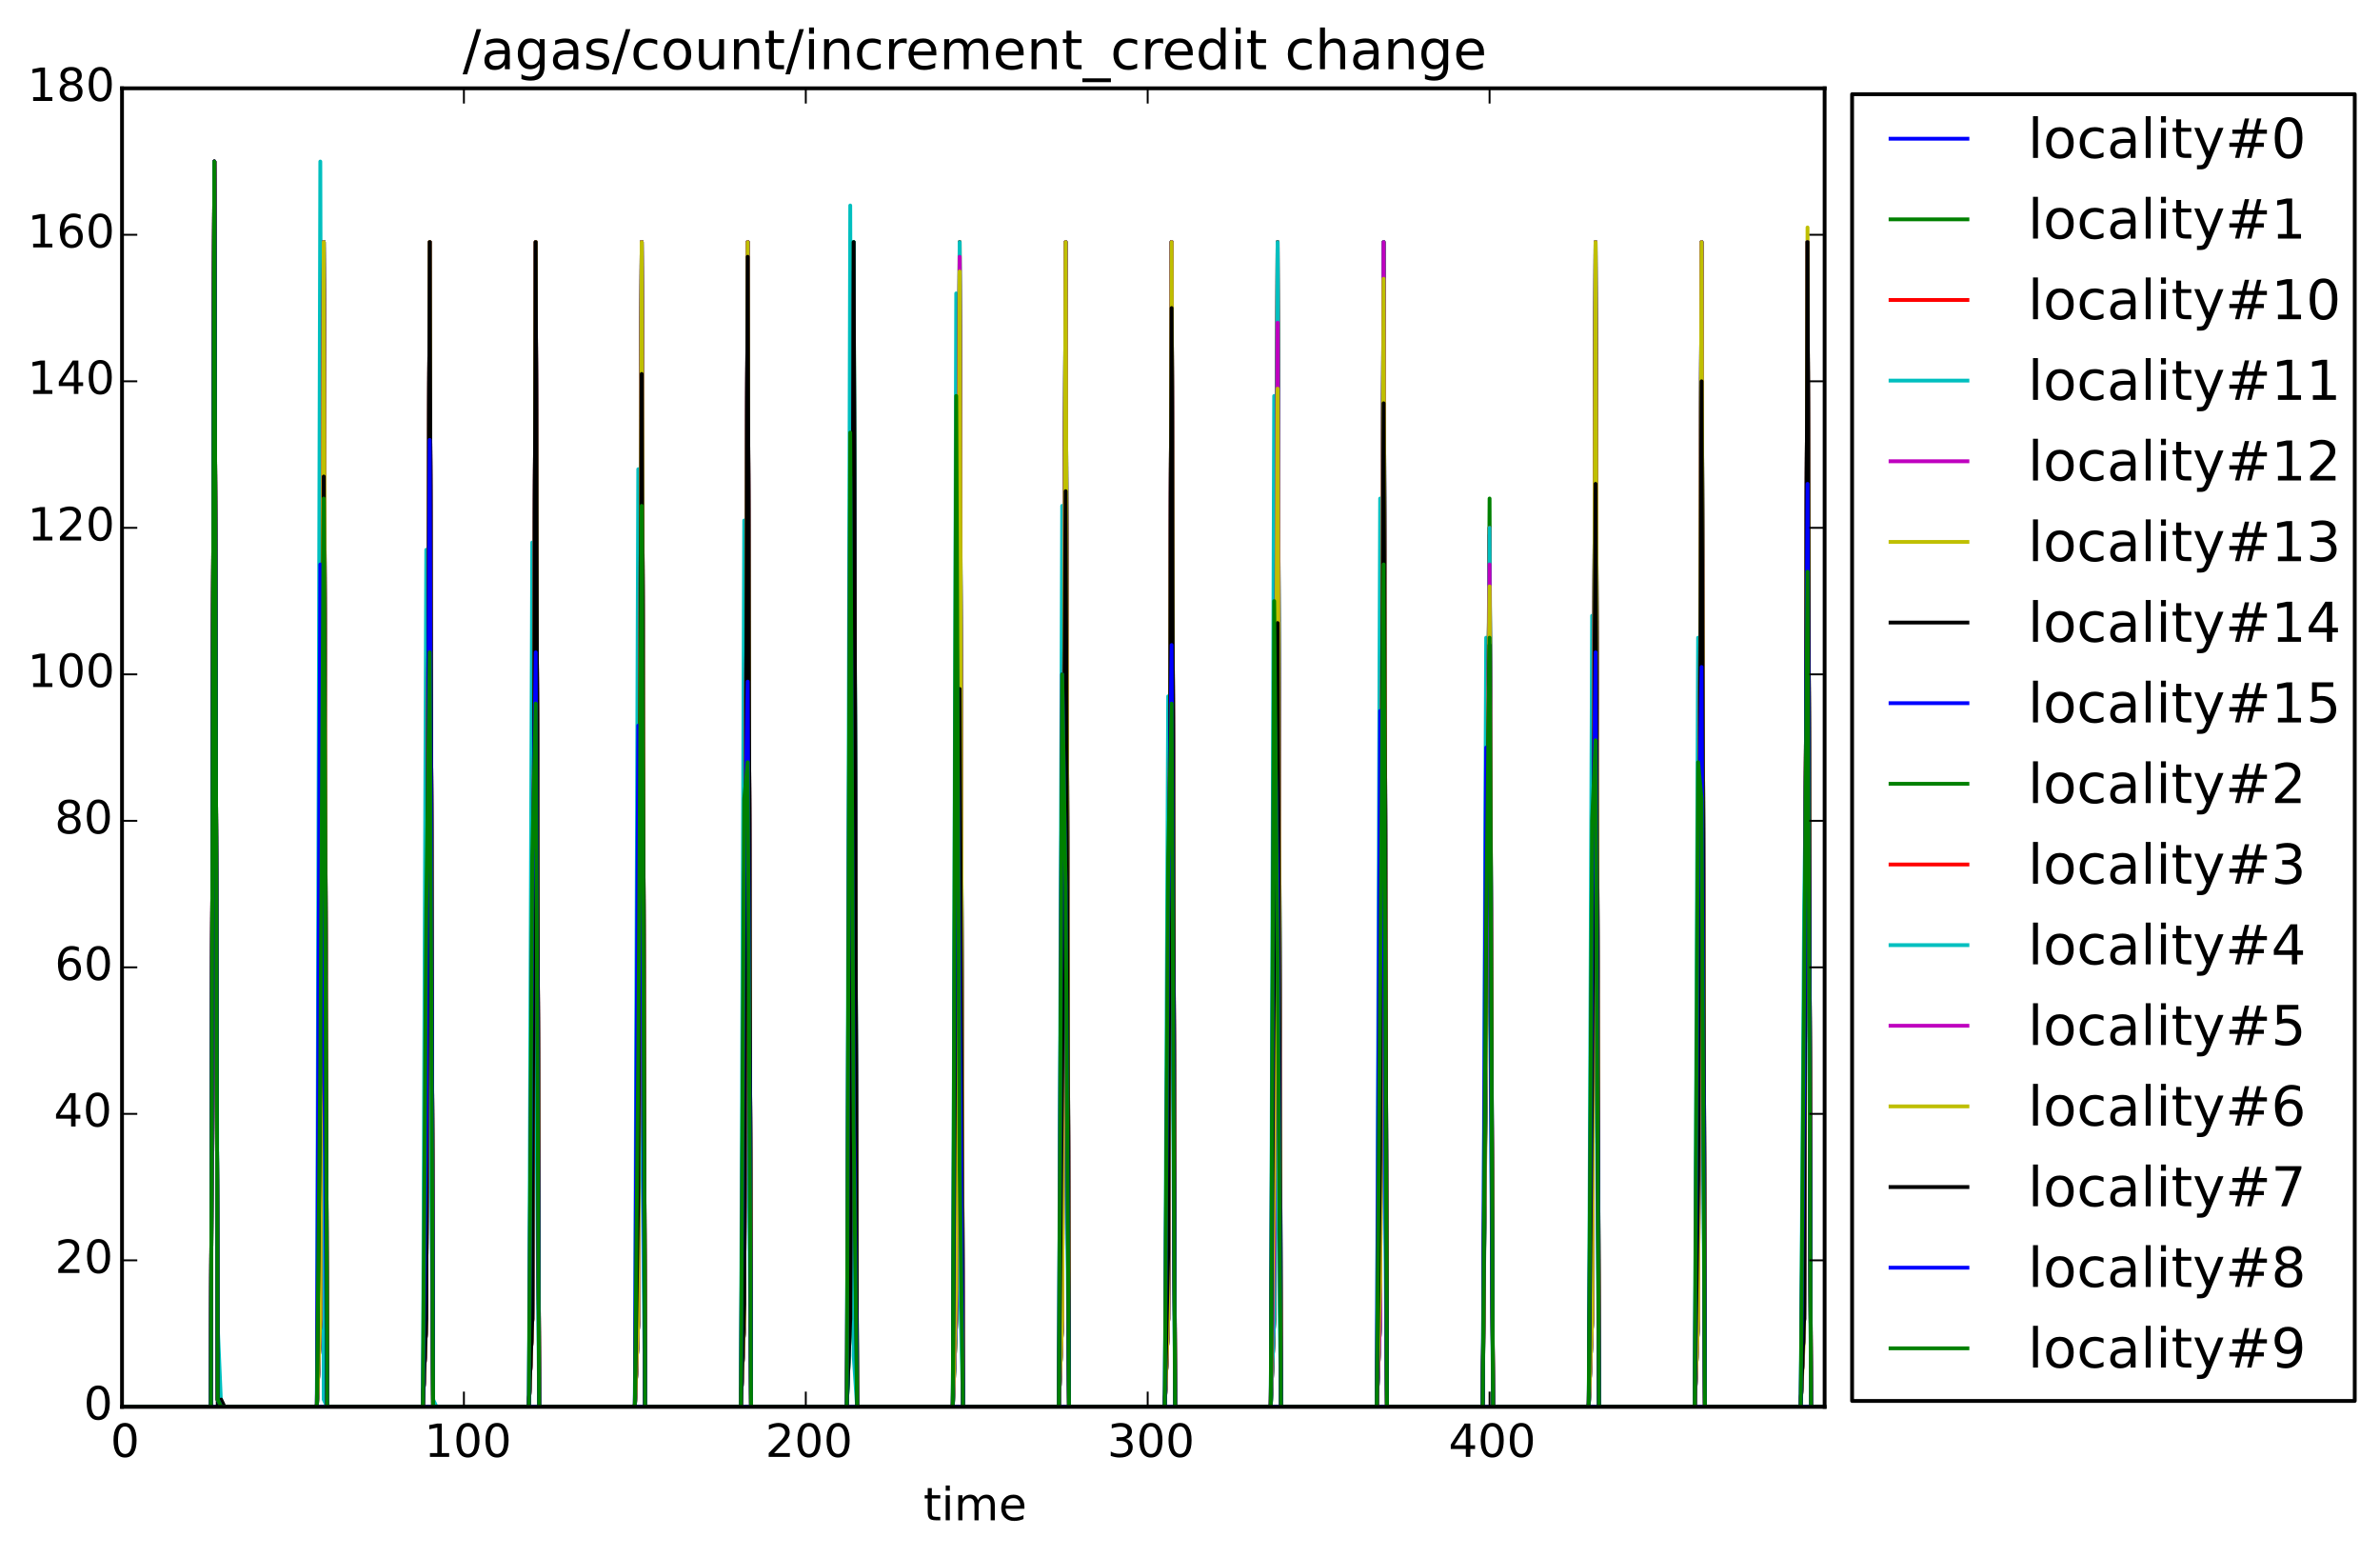<?xml version="1.0" encoding="utf-8" standalone="no"?>
<!DOCTYPE svg PUBLIC "-//W3C//DTD SVG 1.1//EN"
  "http://www.w3.org/Graphics/SVG/1.1/DTD/svg11.dtd">
<!-- Created with matplotlib (http://matplotlib.org/) -->
<svg height="408pt" version="1.1" viewBox="0 0 624 408" width="624pt" xmlns="http://www.w3.org/2000/svg" xmlns:xlink="http://www.w3.org/1999/xlink">
 <defs>
  <style type="text/css">
*{stroke-linecap:butt;stroke-linejoin:round;}
  </style>
 </defs>
 <g id="figure_1">
  <g id="patch_1">
   <path d="
M0 408.169
L624.579 408.169
L624.579 0
L0 0
z
" style="fill:#ffffff;"/>
  </g>
  <g id="axes_1">
   <g id="patch_2">
    <path d="
M31.99 368.742
L478.39 368.742
L478.39 23.142
L31.99 23.142
z
" style="fill:#ffffff;"/>
   </g>
   <g id="line2d_1">
    <path clip-path="url(#p77ac736e8d)" d="
M31.99 368.742
L478.39 368.742
L478.39 368.742" style="fill:none;stroke:#0000ff;stroke-linecap:square;"/>
   </g>
   <g id="line2d_2">
    <path clip-path="url(#p77ac736e8d)" d="
M31.99 368.742
L55.296 368.742
L56.192 42.342
L57.089 366.822
L57.985 368.742
L83.084 368.742
L83.98 345.702
L84.877 63.462
L85.773 368.742
L110.872 368.742
L111.768 345.702
L112.665 63.462
L113.561 368.742
L138.66 368.742
L139.556 345.702
L140.453 63.462
L141.349 368.742
L166.448 368.742
L167.344 345.702
L168.241 63.462
L169.137 368.742
L194.236 368.742
L195.132 345.702
L196.029 63.462
L196.925 368.742
L222.024 368.742
L222.92 345.702
L223.817 63.462
L224.713 368.742
L249.812 368.742
L250.708 345.702
L251.604 63.462
L252.501 368.742
L277.6 368.742
L278.496 345.702
L279.392 63.462
L280.289 368.742
L305.388 368.742
L306.284 345.702
L307.18 63.462
L308.077 368.742
L333.176 368.742
L334.072 345.702
L334.968 63.462
L335.865 368.742
L360.963 368.742
L361.86 345.702
L362.756 63.462
L363.653 368.742
L388.751 368.742
L389.648 278.502
L390.544 130.662
L391.441 368.742
L416.539 368.742
L417.436 345.702
L418.332 63.462
L419.229 368.742
L444.327 368.742
L445.224 345.702
L446.12 63.462
L447.017 368.742
L472.115 368.742
L473.012 345.702
L473.908 63.462
L474.804 368.742
L478.39 368.742
L478.39 368.742" style="fill:none;stroke:#008000;stroke-linecap:square;"/>
   </g>
   <g id="line2d_3">
    <path clip-path="url(#p77ac736e8d)" d="
M31.99 368.742
L55.296 368.742
L56.192 42.342
L57.089 366.822
L57.985 368.742
L83.084 368.742
L83.98 336.102
L84.877 73.062
L85.773 368.742
L110.872 368.742
L111.768 345.702
L112.665 63.462
L113.561 368.742
L138.66 368.742
L139.556 345.702
L140.453 63.462
L141.349 368.742
L166.448 368.742
L167.344 345.702
L168.241 63.462
L169.137 368.742
L194.236 368.742
L195.132 345.702
L196.029 63.462
L196.925 368.742
L222.024 368.742
L222.92 170.982
L223.817 238.182
L224.713 368.742
L249.812 368.742
L250.708 268.902
L251.604 140.262
L252.501 368.742
L277.6 368.742
L278.496 330.342
L279.392 78.822
L280.289 368.742
L305.388 368.742
L306.284 345.702
L307.18 63.462
L308.077 368.742
L333.176 368.742
L334.072 243.942
L334.968 165.222
L335.865 368.742
L360.963 368.742
L361.86 265.062
L362.756 144.102
L363.653 368.742
L388.751 368.742
L389.648 249.702
L390.544 159.462
L391.441 368.742
L416.539 368.742
L417.436 251.622
L418.332 157.542
L419.229 368.742
L444.327 368.742
L445.224 266.982
L446.12 142.182
L447.017 368.742
L472.115 368.742
L473.012 314.982
L473.908 94.182
L474.804 368.742
L478.39 368.742
L478.39 368.742" style="fill:none;stroke:#ff0000;stroke-linecap:square;"/>
   </g>
   <g id="line2d_4">
    <path clip-path="url(#p77ac736e8d)" d="
M31.99 368.742
L55.296 368.742
L56.192 42.342
L57.089 366.822
L57.985 368.742
L83.084 368.742
L83.98 42.342
L84.877 366.822
L85.773 368.742
L110.872 368.742
L111.768 144.102
L112.665 266.982
L113.561 366.822
L114.457 368.742
L138.66 368.742
L139.556 142.182
L140.453 266.982
L141.349 368.742
L166.448 368.742
L167.344 122.982
L168.241 286.182
L169.137 368.742
L194.236 368.742
L195.132 136.422
L196.029 272.742
L196.925 368.742
L222.024 368.742
L222.92 53.862
L223.817 355.302
L224.713 368.742
L249.812 368.742
L250.708 76.902
L251.604 332.262
L252.501 368.742
L277.6 368.742
L278.496 132.582
L279.392 276.582
L280.289 368.742
L305.388 368.742
L306.284 182.502
L307.18 226.662
L308.077 368.742
L333.176 368.742
L334.072 103.782
L334.968 305.382
L335.865 368.742
L360.963 368.742
L361.86 130.662
L362.756 278.502
L363.653 368.742
L388.751 368.742
L389.648 167.142
L390.544 242.022
L391.441 368.742
L416.539 368.742
L417.436 161.382
L418.332 247.782
L419.229 368.742
L444.327 368.742
L445.224 167.142
L446.12 242.022
L447.017 368.742
L472.115 368.742
L473.012 238.182
L473.908 170.982
L474.804 368.742
L478.39 368.742
L478.39 368.742" style="fill:none;stroke:#00bfbf;stroke-linecap:square;"/>
   </g>
   <g id="line2d_5">
    <path clip-path="url(#p77ac736e8d)" d="
M31.99 368.742
L55.296 368.742
L56.192 42.342
L57.089 366.822
L57.985 368.742
L83.084 368.742
L83.98 249.702
L84.877 159.462
L85.773 368.742
L110.872 368.742
L111.768 345.702
L112.665 63.462
L113.561 368.742
L138.66 368.742
L139.556 345.702
L140.453 63.462
L141.349 368.742
L166.448 368.742
L167.344 284.262
L168.241 124.902
L169.137 368.742
L194.236 368.742
L195.132 341.862
L196.029 67.302
L196.925 368.742
L222.024 368.742
L222.92 272.742
L223.817 136.422
L224.713 368.742
L249.812 368.742
L250.708 301.542
L251.604 107.622
L252.501 368.742
L277.6 368.742
L278.496 318.822
L279.392 90.342
L280.289 368.742
L305.388 368.742
L306.284 338.022
L307.18 71.142
L308.077 368.742
L333.176 368.742
L334.072 270.822
L334.968 138.342
L335.865 368.742
L360.963 368.742
L361.86 316.902
L362.756 92.262
L363.653 368.742
L388.751 368.742
L390.544 151.782
L391.441 368.742
L416.539 368.742
L417.436 309.222
L418.332 99.942
L419.229 368.742
L444.327 368.742
L445.224 314.982
L446.12 94.182
L447.017 368.742
L472.115 368.742
L473.012 345.702
L473.908 63.462
L474.804 368.742
L478.39 368.742
L478.39 368.742" style="fill:none;stroke:#bf00bf;stroke-linecap:square;"/>
   </g>
   <g id="line2d_6">
    <path clip-path="url(#p77ac736e8d)" d="
M31.99 368.742
L55.296 368.742
L56.192 42.342
L57.089 366.822
L57.985 368.742
L83.084 368.742
L84.877 151.782
L85.773 368.742
L110.872 368.742
L111.768 345.702
L112.665 63.462
L113.561 368.742
L138.66 368.742
L139.556 328.422
L140.453 80.742
L141.349 368.742
L166.448 368.742
L167.344 299.622
L168.241 109.542
L169.137 368.742
L194.236 368.742
L195.132 314.982
L196.029 94.182
L196.925 368.742
L222.024 368.742
L222.92 197.862
L223.817 211.302
L224.713 368.742
L249.812 368.742
L250.708 199.782
L251.604 209.382
L252.501 368.742
L277.6 368.742
L278.496 249.702
L279.392 159.462
L280.289 368.742
L305.388 368.742
L306.284 311.142
L307.18 98.022
L308.077 368.742
L333.176 368.742
L334.072 253.542
L334.968 155.622
L335.865 368.742
L360.963 368.742
L361.86 286.182
L362.756 122.982
L363.653 368.742
L388.751 368.742
L389.648 230.502
L390.544 178.662
L391.441 368.742
L416.539 368.742
L417.436 286.182
L418.332 122.982
L419.229 368.742
L444.327 368.742
L445.224 286.182
L446.12 122.982
L447.017 368.742
L472.115 368.742
L473.012 349.542
L473.908 59.622
L474.804 368.742
L478.39 368.742
L478.39 368.742" style="fill:none;stroke:#bfbf00;stroke-linecap:square;"/>
   </g>
   <g id="line2d_7">
    <path clip-path="url(#p77ac736e8d)" d="
M31.99 368.742
L55.296 368.742
L56.192 42.342
L57.089 366.822
L57.985 368.742
L83.084 368.742
L83.98 345.702
L84.877 63.462
L85.773 368.742
L110.872 368.742
L111.768 345.702
L112.665 63.462
L113.561 368.742
L138.66 368.742
L139.556 345.702
L140.453 63.462
L141.349 368.742
L166.448 368.742
L167.344 345.702
L168.241 63.462
L169.137 368.742
L194.236 368.742
L195.132 345.702
L196.029 63.462
L196.925 368.742
L222.024 368.742
L223.817 153.702
L224.713 368.742
L249.812 368.742
L250.708 282.342
L251.604 126.822
L252.501 368.742
L277.6 368.742
L278.496 330.342
L279.392 78.822
L280.289 368.742
L305.388 368.742
L306.284 345.702
L307.18 63.462
L308.077 368.742
L333.176 368.742
L334.072 299.622
L334.968 109.542
L335.865 368.742
L360.963 368.742
L361.86 336.102
L362.756 73.062
L363.653 368.742
L388.751 368.742
L389.648 251.622
L390.544 157.542
L391.441 368.742
L416.539 368.742
L417.436 334.182
L418.332 74.982
L419.229 368.742
L444.327 368.742
L445.224 332.262
L446.12 76.902
L447.017 368.742
L472.115 368.742
L473.012 345.702
L473.908 63.462
L474.804 368.742
L478.39 368.742
L478.39 368.742" style="fill:none;stroke:#000000;stroke-linecap:square;"/>
   </g>
   <g id="line2d_8">
    <path clip-path="url(#p77ac736e8d)" d="
M31.99 368.742
L55.296 368.742
L56.192 42.342
L57.089 366.822
L57.985 368.742
L83.084 368.742
L83.98 345.702
L84.877 63.462
L85.773 368.742
L110.872 368.742
L111.768 345.702
L112.665 63.462
L113.561 368.742
L138.66 368.742
L139.556 343.782
L140.453 65.382
L141.349 368.742
L166.448 368.742
L167.344 345.702
L168.241 63.462
L169.137 368.742
L194.236 368.742
L195.132 345.702
L196.029 63.462
L196.925 368.742
L222.024 368.742
L222.92 338.022
L223.817 71.142
L224.713 368.742
L249.812 368.742
L250.708 341.862
L251.604 67.302
L252.501 368.742
L277.6 368.742
L278.496 345.702
L279.392 63.462
L280.289 368.742
L305.388 368.742
L306.284 345.702
L307.18 63.462
L308.077 368.742
L333.176 368.742
L334.072 345.702
L334.968 63.462
L335.865 368.742
L360.963 368.742
L361.86 345.702
L362.756 63.462
L363.653 368.742
L388.751 368.742
L389.648 268.902
L390.544 140.262
L391.441 368.742
L416.539 368.742
L417.436 345.702
L418.332 63.462
L419.229 368.742
L444.327 368.742
L445.224 345.702
L446.12 63.462
L447.017 368.742
L472.115 368.742
L473.012 345.702
L473.908 63.462
L474.804 368.742
L478.39 368.742
L478.39 368.742" style="fill:none;stroke:#0000ff;stroke-linecap:square;"/>
   </g>
   <g id="line2d_9">
    <path clip-path="url(#p77ac736e8d)" d="
M31.99 368.742
L55.296 368.742
L56.192 42.342
L57.089 366.822
L57.985 368.742
L83.084 368.742
L83.98 345.702
L84.877 63.462
L85.773 368.742
L110.872 368.742
L111.768 345.702
L112.665 63.462
L113.561 368.742
L138.66 368.742
L139.556 345.702
L140.453 63.462
L141.349 368.742
L166.448 368.742
L167.344 345.702
L168.241 63.462
L169.137 368.742
L194.236 368.742
L195.132 345.702
L196.029 63.462
L196.925 368.742
L222.024 368.742
L222.92 345.702
L223.817 63.462
L224.713 368.742
L249.812 368.742
L250.708 345.702
L251.604 63.462
L252.501 368.742
L277.6 368.742
L278.496 345.702
L279.392 63.462
L280.289 368.742
L305.388 368.742
L306.284 345.702
L307.18 63.462
L308.077 368.742
L333.176 368.742
L334.072 345.702
L334.968 63.462
L335.865 368.742
L360.963 368.742
L361.86 345.702
L362.756 63.462
L363.653 368.742
L388.751 368.742
L389.648 270.822
L390.544 138.342
L391.441 368.742
L416.539 368.742
L417.436 345.702
L418.332 63.462
L419.229 368.742
L444.327 368.742
L445.224 345.702
L446.12 63.462
L447.017 368.742
L472.115 368.742
L473.012 345.702
L473.908 63.462
L474.804 368.742
L478.39 368.742
L478.39 368.742" style="fill:none;stroke:#008000;stroke-linecap:square;"/>
   </g>
   <g id="line2d_10">
    <path clip-path="url(#p77ac736e8d)" d="
M31.99 368.742
L55.296 368.742
L56.192 42.342
L57.089 366.822
L57.985 368.742
L83.084 368.742
L83.98 345.702
L84.877 63.462
L85.773 368.742
L110.872 368.742
L111.768 345.702
L112.665 63.462
L113.561 368.742
L138.66 368.742
L139.556 345.702
L140.453 63.462
L141.349 368.742
L166.448 368.742
L167.344 345.702
L168.241 63.462
L169.137 368.742
L194.236 368.742
L195.132 345.702
L196.029 63.462
L196.925 368.742
L222.024 368.742
L222.92 332.262
L223.817 76.902
L224.713 368.742
L249.812 368.742
L250.708 345.702
L251.604 63.462
L252.501 368.742
L277.6 368.742
L278.496 345.702
L279.392 63.462
L280.289 368.742
L305.388 368.742
L306.284 345.702
L307.18 63.462
L308.077 368.742
L333.176 368.742
L334.072 345.702
L334.968 63.462
L335.865 368.742
L360.963 368.742
L361.86 345.702
L362.756 63.462
L363.653 368.742
L388.751 368.742
L389.648 270.822
L390.544 138.342
L391.441 368.742
L416.539 368.742
L417.436 345.702
L418.332 63.462
L419.229 368.742
L444.327 368.742
L445.224 345.702
L446.12 63.462
L447.017 368.742
L472.115 368.742
L473.012 345.702
L473.908 63.462
L474.804 368.742
L478.39 368.742
L478.39 368.742" style="fill:none;stroke:#ff0000;stroke-linecap:square;"/>
   </g>
   <g id="line2d_11">
    <path clip-path="url(#p77ac736e8d)" d="
M31.99 368.742
L55.296 368.742
L56.192 61.542
L57.089 347.622
L57.985 368.742
L83.084 368.742
L83.98 345.702
L84.877 63.462
L85.773 368.742
L110.872 368.742
L111.768 345.702
L112.665 63.462
L113.561 368.742
L138.66 368.742
L139.556 345.702
L140.453 63.462
L141.349 368.742
L166.448 368.742
L167.344 345.702
L168.241 63.462
L169.137 368.742
L194.236 368.742
L195.132 345.702
L196.029 63.462
L196.925 368.742
L222.024 368.742
L222.92 345.702
L223.817 63.462
L224.713 368.742
L249.812 368.742
L250.708 345.702
L251.604 63.462
L252.501 368.742
L277.6 368.742
L278.496 345.702
L279.392 63.462
L280.289 368.742
L305.388 368.742
L306.284 345.702
L307.18 63.462
L308.077 368.742
L333.176 368.742
L334.072 345.702
L334.968 63.462
L335.865 368.742
L360.963 368.742
L361.86 345.702
L362.756 63.462
L363.653 368.742
L388.751 368.742
L389.648 270.822
L390.544 138.342
L391.441 368.742
L416.539 368.742
L417.436 345.702
L418.332 63.462
L419.229 368.742
L444.327 368.742
L445.224 345.702
L446.12 63.462
L447.017 368.742
L472.115 368.742
L473.012 345.702
L473.908 63.462
L474.804 368.742
L478.39 368.742
L478.39 368.742" style="fill:none;stroke:#00bfbf;stroke-linecap:square;"/>
   </g>
   <g id="line2d_12">
    <path clip-path="url(#p77ac736e8d)" d="
M31.99 368.742
L55.296 368.742
L56.192 42.342
L57.089 366.822
L57.985 368.742
L83.084 368.742
L83.98 345.702
L84.877 63.462
L85.773 368.742
L110.872 368.742
L111.768 345.702
L112.665 63.462
L113.561 368.742
L138.66 368.742
L139.556 345.702
L140.453 63.462
L141.349 368.742
L166.448 368.742
L167.344 345.702
L168.241 63.462
L169.137 368.742
L194.236 368.742
L195.132 345.702
L196.029 63.462
L196.925 368.742
L222.024 368.742
L222.92 309.222
L223.817 99.942
L224.713 368.742
L249.812 368.742
L250.708 341.862
L251.604 67.302
L252.501 368.742
L277.6 368.742
L278.496 345.702
L279.392 63.462
L280.289 368.742
L305.388 368.742
L306.284 345.702
L307.18 63.462
L308.077 368.742
L333.176 368.742
L334.072 324.582
L334.968 84.582
L335.865 368.742
L360.963 368.742
L361.86 345.702
L362.756 63.462
L363.653 368.742
L388.751 368.742
L390.544 147.942
L391.441 368.742
L416.539 368.742
L417.436 345.702
L418.332 63.462
L419.229 368.742
L444.327 368.742
L445.224 345.702
L446.12 63.462
L447.017 368.742
L472.115 368.742
L473.012 345.702
L473.908 63.462
L474.804 368.742
L478.39 368.742
L478.39 368.742" style="fill:none;stroke:#bf00bf;stroke-linecap:square;"/>
   </g>
   <g id="line2d_13">
    <path clip-path="url(#p77ac736e8d)" d="
M31.99 368.742
L55.296 368.742
L56.192 42.342
L57.089 366.822
L57.985 368.742
L83.084 368.742
L83.98 345.702
L84.877 63.462
L85.773 368.742
L110.872 368.742
L111.768 345.702
L112.665 63.462
L113.561 368.742
L138.66 368.742
L139.556 345.702
L140.453 63.462
L141.349 368.742
L166.448 368.742
L167.344 345.702
L168.241 63.462
L169.137 368.742
L194.236 368.742
L195.132 345.702
L196.029 63.462
L196.925 368.742
L222.024 368.742
L222.92 286.182
L223.817 122.982
L224.713 368.742
L249.812 368.742
L250.708 338.022
L251.604 71.142
L252.501 368.742
L277.6 368.742
L278.496 345.702
L279.392 63.462
L280.289 368.742
L305.388 368.742
L306.284 345.702
L307.18 63.462
L308.077 368.742
L333.176 368.742
L334.072 307.302
L334.968 101.862
L335.865 368.742
L360.963 368.742
L361.86 336.102
L362.756 73.062
L363.653 368.742
L388.751 368.742
L390.544 153.702
L391.441 368.742
L416.539 368.742
L417.436 345.702
L418.332 63.462
L419.229 368.742
L444.327 368.742
L445.224 345.702
L446.12 63.462
L447.017 368.742
L472.115 368.742
L473.012 345.702
L473.908 63.462
L474.804 368.742
L478.39 368.742
L478.39 368.742" style="fill:none;stroke:#bfbf00;stroke-linecap:square;"/>
   </g>
   <g id="line2d_14">
    <path clip-path="url(#p77ac736e8d)" d="
M31.99 368.742
L55.296 368.742
L56.192 42.342
L57.089 368.742
L57.985 366.822
L58.882 368.742
L83.084 368.742
L83.98 284.262
L84.877 124.902
L85.773 368.742
L110.872 368.742
L111.768 345.702
L112.665 63.462
L113.561 368.742
L138.66 368.742
L139.556 345.702
L140.453 63.462
L141.349 368.742
L166.448 368.742
L167.344 311.142
L168.241 98.022
L169.137 368.742
L194.236 368.742
L195.132 341.862
L196.029 67.302
L196.925 368.742
L222.024 368.742
L222.92 345.702
L223.817 63.462
L224.713 368.742
L249.812 368.742
L250.708 228.582
L251.604 180.582
L252.501 368.742
L277.6 368.742
L278.496 280.422
L279.392 128.742
L280.289 368.742
L305.388 368.742
L306.284 328.422
L307.18 80.742
L308.077 368.742
L333.176 368.742
L334.072 245.862
L334.968 163.302
L335.865 368.742
L360.963 368.742
L361.86 303.462
L362.756 105.702
L363.653 368.742
L388.751 368.742
L389.648 240.102
L390.544 169.062
L391.441 368.742
L416.539 368.742
L417.436 282.342
L418.332 126.822
L419.229 368.742
L444.327 368.742
L445.224 309.222
L446.12 99.942
L447.017 368.742
L472.115 368.742
L473.012 345.702
L473.908 63.462
L474.804 368.742
L478.39 368.742
L478.39 368.742" style="fill:none;stroke:#000000;stroke-linecap:square;"/>
   </g>
   <g id="line2d_15">
    <path clip-path="url(#p77ac736e8d)" d="
M31.99 368.742
L55.296 368.742
L56.192 42.342
L57.089 366.822
L57.985 368.742
L83.084 368.742
L83.98 147.942
L85.773 368.742
L110.872 368.742
L111.768 293.862
L112.665 115.302
L113.561 368.742
L138.66 368.742
L139.556 238.182
L140.453 170.982
L141.349 368.742
L166.448 368.742
L167.344 190.182
L168.241 218.982
L169.137 368.742
L194.236 368.742
L195.132 230.502
L196.029 178.662
L196.925 368.742
L222.024 368.742
L222.92 124.902
L223.817 284.262
L224.713 368.742
L249.812 368.742
L250.708 151.782
L252.501 368.742
L277.6 368.742
L278.496 176.742
L279.392 232.422
L280.289 368.742
L305.388 368.742
L306.284 240.102
L307.18 169.062
L308.077 368.742
L333.176 368.742
L334.072 178.662
L334.968 230.502
L335.865 368.742
L360.963 368.742
L361.86 186.342
L362.756 222.822
L363.653 368.742
L388.751 368.742
L389.648 195.942
L390.544 213.222
L391.441 368.742
L416.539 368.742
L417.436 238.182
L418.332 170.982
L419.229 368.742
L444.327 368.742
L445.224 234.342
L446.12 174.822
L447.017 368.742
L472.115 368.742
L473.012 282.342
L473.908 126.822
L474.804 368.742
L478.39 368.742
L478.39 368.742" style="fill:none;stroke:#0000ff;stroke-linecap:square;"/>
   </g>
   <g id="line2d_16">
    <path clip-path="url(#p77ac736e8d)" d="
M31.99 368.742
L55.296 368.742
L56.192 42.342
L57.089 366.822
L57.985 368.742
L83.084 368.742
L83.98 278.502
L84.877 130.662
L85.773 368.742
L110.872 368.742
L111.768 238.182
L112.665 170.982
L113.561 368.742
L138.66 368.742
L139.556 224.742
L140.453 184.422
L141.349 368.742
L166.448 368.742
L167.344 276.582
L168.241 132.582
L169.137 368.742
L194.236 368.742
L195.132 209.382
L196.029 199.782
L196.925 368.742
L222.024 368.742
L222.92 113.382
L223.817 295.782
L224.713 368.742
L249.812 368.742
L250.708 103.782
L251.604 305.382
L252.501 368.742
L277.6 368.742
L278.496 176.742
L279.392 232.422
L280.289 368.742
L305.388 368.742
L306.284 224.742
L307.18 184.422
L308.077 368.742
L333.176 368.742
L334.072 157.542
L334.968 251.622
L335.865 368.742
L360.963 368.742
L362.756 147.942
L363.653 368.742
L388.751 368.742
L389.648 242.022
L390.544 167.142
L391.441 368.742
L416.539 368.742
L417.436 215.142
L418.332 194.022
L419.229 368.742
L444.327 368.742
L445.224 199.782
L446.12 209.382
L447.017 368.742
L472.115 368.742
L473.908 149.862
L474.804 368.742
L478.39 368.742
L478.39 368.742" style="fill:none;stroke:#008000;stroke-linecap:square;"/>
   </g>
   <g id="patch_3">
    <path d="
M31.99 23.142
L478.39 23.142" style="fill:none;stroke:#000000;stroke-linecap:square;stroke-linejoin:miter;"/>
   </g>
   <g id="patch_4">
    <path d="
M478.39 368.742
L478.39 23.142" style="fill:none;stroke:#000000;stroke-linecap:square;stroke-linejoin:miter;"/>
   </g>
   <g id="patch_5">
    <path d="
M31.99 368.742
L478.39 368.742" style="fill:none;stroke:#000000;stroke-linecap:square;stroke-linejoin:miter;"/>
   </g>
   <g id="patch_6">
    <path d="
M31.99 368.742
L31.99 23.142" style="fill:none;stroke:#000000;stroke-linecap:square;stroke-linejoin:miter;"/>
   </g>
   <g id="matplotlib.axis_1">
    <g id="xtick_1">
     <g id="line2d_17">
      <defs>
       <path d="
M0 0
L0 -4" id="m93b0483c22" style="stroke:#000000;stroke-width:0.5;"/>
      </defs>
      <g>
       <use style="stroke:#000000;stroke-width:0.5;" x="31.99" xlink:href="#m93b0483c22" y="368.742"/>
      </g>
     </g>
     <g id="line2d_18">
      <defs>
       <path d="
M0 0
L0 4" id="m741efc42ff" style="stroke:#000000;stroke-width:0.5;"/>
      </defs>
      <g>
       <use style="stroke:#000000;stroke-width:0.5;" x="31.99" xlink:href="#m741efc42ff" y="23.142"/>
      </g>
     </g>
     <g id="text_1">
      <!-- 0 -->
      <defs>
       <path d="
M31.781 66.406
Q24.172 66.406 20.328 58.906
Q16.5 51.422 16.5 36.375
Q16.5 21.391 20.328 13.891
Q24.172 6.391 31.781 6.391
Q39.453 6.391 43.281 13.891
Q47.125 21.391 47.125 36.375
Q47.125 51.422 43.281 58.906
Q39.453 66.406 31.781 66.406
M31.781 74.219
Q44.047 74.219 50.516 64.516
Q56.984 54.828 56.984 36.375
Q56.984 17.969 50.516 8.266
Q44.047 -1.422 31.781 -1.422
Q19.531 -1.422 13.062 8.266
Q6.594 17.969 6.594 36.375
Q6.594 54.828 13.062 64.516
Q19.531 74.219 31.781 74.219" id="DejaVuSans-30"/>
      </defs>
      <g transform="translate(28.967 381.86)scale(0.12 -0.12)">
       <use xlink:href="#DejaVuSans-30"/>
      </g>
     </g>
    </g>
    <g id="xtick_2">
     <g id="line2d_19">
      <g>
       <use style="stroke:#000000;stroke-width:0.5;" x="121.629" xlink:href="#m93b0483c22" y="368.742"/>
      </g>
     </g>
     <g id="line2d_20">
      <g>
       <use style="stroke:#000000;stroke-width:0.5;" x="121.629" xlink:href="#m741efc42ff" y="23.142"/>
      </g>
     </g>
     <g id="text_2">
      <!-- 100 -->
      <defs>
       <path d="
M12.406 8.297
L28.516 8.297
L28.516 63.922
L10.984 60.406
L10.984 69.391
L28.422 72.906
L38.281 72.906
L38.281 8.297
L54.391 8.297
L54.391 0
L12.406 0
z
" id="DejaVuSans-31"/>
      </defs>
      <g transform="translate(111.234 381.86)scale(0.12 -0.12)">
       <use xlink:href="#DejaVuSans-31"/>
       <use x="63.623" xlink:href="#DejaVuSans-30"/>
       <use x="127.246" xlink:href="#DejaVuSans-30"/>
      </g>
     </g>
    </g>
    <g id="xtick_3">
     <g id="line2d_21">
      <g>
       <use style="stroke:#000000;stroke-width:0.5;" x="211.267" xlink:href="#m93b0483c22" y="368.742"/>
      </g>
     </g>
     <g id="line2d_22">
      <g>
       <use style="stroke:#000000;stroke-width:0.5;" x="211.267" xlink:href="#m741efc42ff" y="23.142"/>
      </g>
     </g>
     <g id="text_3">
      <!-- 200 -->
      <defs>
       <path d="
M19.188 8.297
L53.609 8.297
L53.609 0
L7.328 0
L7.328 8.297
Q12.938 14.109 22.625 23.891
Q32.328 33.688 34.812 36.531
Q39.547 41.844 41.422 45.531
Q43.312 49.219 43.312 52.781
Q43.312 58.594 39.234 62.25
Q35.156 65.922 28.609 65.922
Q23.969 65.922 18.812 64.312
Q13.672 62.703 7.812 59.422
L7.812 69.391
Q13.766 71.781 18.938 73
Q24.125 74.219 28.422 74.219
Q39.75 74.219 46.484 68.547
Q53.219 62.891 53.219 53.422
Q53.219 48.922 51.531 44.891
Q49.859 40.875 45.406 35.406
Q44.188 33.984 37.641 27.219
Q31.109 20.453 19.188 8.297" id="DejaVuSans-32"/>
      </defs>
      <g transform="translate(200.653 381.86)scale(0.12 -0.12)">
       <use xlink:href="#DejaVuSans-32"/>
       <use x="63.623" xlink:href="#DejaVuSans-30"/>
       <use x="127.246" xlink:href="#DejaVuSans-30"/>
      </g>
     </g>
    </g>
    <g id="xtick_4">
     <g id="line2d_23">
      <g>
       <use style="stroke:#000000;stroke-width:0.5;" x="300.906" xlink:href="#m93b0483c22" y="368.742"/>
      </g>
     </g>
     <g id="line2d_24">
      <g>
       <use style="stroke:#000000;stroke-width:0.5;" x="300.906" xlink:href="#m741efc42ff" y="23.142"/>
      </g>
     </g>
     <g id="text_4">
      <!-- 300 -->
      <defs>
       <path d="
M40.578 39.312
Q47.656 37.797 51.625 33
Q55.609 28.219 55.609 21.188
Q55.609 10.406 48.188 4.484
Q40.766 -1.422 27.094 -1.422
Q22.516 -1.422 17.656 -0.516
Q12.797 0.391 7.625 2.203
L7.625 11.719
Q11.719 9.328 16.594 8.109
Q21.484 6.891 26.812 6.891
Q36.078 6.891 40.938 10.547
Q45.797 14.203 45.797 21.188
Q45.797 27.641 41.281 31.266
Q36.766 34.906 28.719 34.906
L20.219 34.906
L20.219 43.016
L29.109 43.016
Q36.375 43.016 40.234 45.922
Q44.094 48.828 44.094 54.297
Q44.094 59.906 40.109 62.906
Q36.141 65.922 28.719 65.922
Q24.656 65.922 20.016 65.031
Q15.375 64.156 9.812 62.312
L9.812 71.094
Q15.438 72.656 20.344 73.438
Q25.25 74.219 29.594 74.219
Q40.828 74.219 47.359 69.109
Q53.906 64.016 53.906 55.328
Q53.906 49.266 50.438 45.094
Q46.969 40.922 40.578 39.312" id="DejaVuSans-33"/>
      </defs>
      <g transform="translate(290.309 381.86)scale(0.12 -0.12)">
       <use xlink:href="#DejaVuSans-33"/>
       <use x="63.623" xlink:href="#DejaVuSans-30"/>
       <use x="127.246" xlink:href="#DejaVuSans-30"/>
      </g>
     </g>
    </g>
    <g id="xtick_5">
     <g id="line2d_25">
      <g>
       <use style="stroke:#000000;stroke-width:0.5;" x="390.544" xlink:href="#m93b0483c22" y="368.742"/>
      </g>
     </g>
     <g id="line2d_26">
      <g>
       <use style="stroke:#000000;stroke-width:0.5;" x="390.544" xlink:href="#m741efc42ff" y="23.142"/>
      </g>
     </g>
     <g id="text_5">
      <!-- 400 -->
      <defs>
       <path d="
M37.797 64.312
L12.891 25.391
L37.797 25.391
z

M35.203 72.906
L47.609 72.906
L47.609 25.391
L58.016 25.391
L58.016 17.188
L47.609 17.188
L47.609 0
L37.797 0
L37.797 17.188
L4.891 17.188
L4.891 26.703
z
" id="DejaVuSans-34"/>
      </defs>
      <g transform="translate(379.784 381.86)scale(0.12 -0.12)">
       <use xlink:href="#DejaVuSans-34"/>
       <use x="63.623" xlink:href="#DejaVuSans-30"/>
       <use x="127.246" xlink:href="#DejaVuSans-30"/>
      </g>
     </g>
    </g>
    <g id="text_6">
     <!-- time -->
     <defs>
      <path d="
M18.312 70.219
L18.312 54.688
L36.812 54.688
L36.812 47.703
L18.312 47.703
L18.312 18.016
Q18.312 11.328 20.141 9.422
Q21.969 7.516 27.594 7.516
L36.812 7.516
L36.812 0
L27.594 0
Q17.188 0 13.234 3.875
Q9.281 7.766 9.281 18.016
L9.281 47.703
L2.688 47.703
L2.688 54.688
L9.281 54.688
L9.281 70.219
z
" id="DejaVuSans-74"/>
      <path d="
M52 44.188
Q55.375 50.25 60.062 53.125
Q64.75 56 71.094 56
Q79.641 56 84.281 50.016
Q88.922 44.047 88.922 33.016
L88.922 0
L79.891 0
L79.891 32.719
Q79.891 40.578 77.094 44.375
Q74.312 48.188 68.609 48.188
Q61.625 48.188 57.562 43.547
Q53.516 38.922 53.516 30.906
L53.516 0
L44.484 0
L44.484 32.719
Q44.484 40.625 41.703 44.406
Q38.922 48.188 33.109 48.188
Q26.219 48.188 22.156 43.531
Q18.109 38.875 18.109 30.906
L18.109 0
L9.078 0
L9.078 54.688
L18.109 54.688
L18.109 46.188
Q21.188 51.219 25.484 53.609
Q29.781 56 35.688 56
Q41.656 56 45.828 52.969
Q50 49.953 52 44.188" id="DejaVuSans-6d"/>
      <path d="
M56.203 29.594
L56.203 25.203
L14.891 25.203
Q15.484 15.922 20.484 11.062
Q25.484 6.203 34.422 6.203
Q39.594 6.203 44.453 7.469
Q49.312 8.734 54.109 11.281
L54.109 2.781
Q49.266 0.734 44.188 -0.344
Q39.109 -1.422 33.891 -1.422
Q20.797 -1.422 13.156 6.188
Q5.516 13.812 5.516 26.812
Q5.516 40.234 12.766 48.109
Q20.016 56 32.328 56
Q43.359 56 49.781 48.891
Q56.203 41.797 56.203 29.594
M47.219 32.234
Q47.125 39.594 43.094 43.984
Q39.062 48.391 32.422 48.391
Q24.906 48.391 20.391 44.141
Q15.875 39.891 15.188 32.172
z
" id="DejaVuSans-65"/>
      <path d="
M9.422 54.688
L18.406 54.688
L18.406 0
L9.422 0
z

M9.422 75.984
L18.406 75.984
L18.406 64.594
L9.422 64.594
z
" id="DejaVuSans-69"/>
     </defs>
     <g transform="translate(242.116 398.474)scale(0.12 -0.12)">
      <use xlink:href="#DejaVuSans-74"/>
      <use x="39.209" xlink:href="#DejaVuSans-69"/>
      <use x="66.992" xlink:href="#DejaVuSans-6d"/>
      <use x="164.404" xlink:href="#DejaVuSans-65"/>
     </g>
    </g>
   </g>
   <g id="matplotlib.axis_2">
    <g id="ytick_1">
     <g id="line2d_27">
      <defs>
       <path d="
M0 0
L4 0" id="m728421d6d4" style="stroke:#000000;stroke-width:0.5;"/>
      </defs>
      <g>
       <use style="stroke:#000000;stroke-width:0.5;" x="31.99" xlink:href="#m728421d6d4" y="368.742"/>
      </g>
     </g>
     <g id="line2d_28">
      <defs>
       <path d="
M0 0
L-4 0" id="mcb0005524f" style="stroke:#000000;stroke-width:0.5;"/>
      </defs>
      <g>
       <use style="stroke:#000000;stroke-width:0.5;" x="478.39" xlink:href="#mcb0005524f" y="368.742"/>
      </g>
     </g>
     <g id="text_7">
      <!-- 0 -->
      <g transform="translate(21.943 372.053)scale(0.12 -0.12)">
       <use xlink:href="#DejaVuSans-30"/>
      </g>
     </g>
    </g>
    <g id="ytick_2">
     <g id="line2d_29">
      <g>
       <use style="stroke:#000000;stroke-width:0.5;" x="31.99" xlink:href="#m728421d6d4" y="330.342"/>
      </g>
     </g>
     <g id="line2d_30">
      <g>
       <use style="stroke:#000000;stroke-width:0.5;" x="478.39" xlink:href="#mcb0005524f" y="330.342"/>
      </g>
     </g>
     <g id="text_8">
      <!-- 20 -->
      <g transform="translate(14.396 333.653)scale(0.12 -0.12)">
       <use xlink:href="#DejaVuSans-32"/>
       <use x="63.623" xlink:href="#DejaVuSans-30"/>
      </g>
     </g>
    </g>
    <g id="ytick_3">
     <g id="line2d_31">
      <g>
       <use style="stroke:#000000;stroke-width:0.5;" x="31.99" xlink:href="#m728421d6d4" y="291.942"/>
      </g>
     </g>
     <g id="line2d_32">
      <g>
       <use style="stroke:#000000;stroke-width:0.5;" x="478.39" xlink:href="#mcb0005524f" y="291.942"/>
      </g>
     </g>
     <g id="text_9">
      <!-- 40 -->
      <g transform="translate(14.104 295.253)scale(0.12 -0.12)">
       <use xlink:href="#DejaVuSans-34"/>
       <use x="63.623" xlink:href="#DejaVuSans-30"/>
      </g>
     </g>
    </g>
    <g id="ytick_4">
     <g id="line2d_33">
      <g>
       <use style="stroke:#000000;stroke-width:0.5;" x="31.99" xlink:href="#m728421d6d4" y="253.542"/>
      </g>
     </g>
     <g id="line2d_34">
      <g>
       <use style="stroke:#000000;stroke-width:0.5;" x="478.39" xlink:href="#mcb0005524f" y="253.542"/>
      </g>
     </g>
     <g id="text_10">
      <!-- 60 -->
      <defs>
       <path d="
M33.016 40.375
Q26.375 40.375 22.484 35.828
Q18.609 31.297 18.609 23.391
Q18.609 15.531 22.484 10.953
Q26.375 6.391 33.016 6.391
Q39.656 6.391 43.531 10.953
Q47.406 15.531 47.406 23.391
Q47.406 31.297 43.531 35.828
Q39.656 40.375 33.016 40.375
M52.594 71.297
L52.594 62.312
Q48.875 64.062 45.094 64.984
Q41.312 65.922 37.594 65.922
Q27.828 65.922 22.672 59.328
Q17.531 52.734 16.797 39.406
Q19.672 43.656 24.016 45.922
Q28.375 48.188 33.594 48.188
Q44.578 48.188 50.953 41.516
Q57.328 34.859 57.328 23.391
Q57.328 12.156 50.688 5.359
Q44.047 -1.422 33.016 -1.422
Q20.359 -1.422 13.672 8.266
Q6.984 17.969 6.984 36.375
Q6.984 53.656 15.188 63.938
Q23.391 74.219 37.203 74.219
Q40.922 74.219 44.703 73.484
Q48.484 72.75 52.594 71.297" id="DejaVuSans-36"/>
      </defs>
      <g transform="translate(14.355 256.853)scale(0.12 -0.12)">
       <use xlink:href="#DejaVuSans-36"/>
       <use x="63.623" xlink:href="#DejaVuSans-30"/>
      </g>
     </g>
    </g>
    <g id="ytick_5">
     <g id="line2d_35">
      <g>
       <use style="stroke:#000000;stroke-width:0.5;" x="31.99" xlink:href="#m728421d6d4" y="215.142"/>
      </g>
     </g>
     <g id="line2d_36">
      <g>
       <use style="stroke:#000000;stroke-width:0.5;" x="478.39" xlink:href="#mcb0005524f" y="215.142"/>
      </g>
     </g>
     <g id="text_11">
      <!-- 80 -->
      <defs>
       <path d="
M31.781 34.625
Q24.75 34.625 20.719 30.859
Q16.703 27.094 16.703 20.516
Q16.703 13.922 20.719 10.156
Q24.75 6.391 31.781 6.391
Q38.812 6.391 42.859 10.172
Q46.922 13.969 46.922 20.516
Q46.922 27.094 42.891 30.859
Q38.875 34.625 31.781 34.625
M21.922 38.812
Q15.578 40.375 12.031 44.719
Q8.5 49.078 8.5 55.328
Q8.5 64.062 14.719 69.141
Q20.953 74.219 31.781 74.219
Q42.672 74.219 48.875 69.141
Q55.078 64.062 55.078 55.328
Q55.078 49.078 51.531 44.719
Q48 40.375 41.703 38.812
Q48.828 37.156 52.797 32.312
Q56.781 27.484 56.781 20.516
Q56.781 9.906 50.312 4.234
Q43.844 -1.422 31.781 -1.422
Q19.734 -1.422 13.25 4.234
Q6.781 9.906 6.781 20.516
Q6.781 27.484 10.781 32.312
Q14.797 37.156 21.922 38.812
M18.312 54.391
Q18.312 48.734 21.844 45.562
Q25.391 42.391 31.781 42.391
Q38.141 42.391 41.719 45.562
Q45.312 48.734 45.312 54.391
Q45.312 60.062 41.719 63.234
Q38.141 66.406 31.781 66.406
Q25.391 66.406 21.844 63.234
Q18.312 60.062 18.312 54.391" id="DejaVuSans-38"/>
      </defs>
      <g transform="translate(14.331 218.453)scale(0.12 -0.12)">
       <use xlink:href="#DejaVuSans-38"/>
       <use x="63.623" xlink:href="#DejaVuSans-30"/>
      </g>
     </g>
    </g>
    <g id="ytick_6">
     <g id="line2d_37">
      <g>
       <use style="stroke:#000000;stroke-width:0.5;" x="31.99" xlink:href="#m728421d6d4" y="176.742"/>
      </g>
     </g>
     <g id="line2d_38">
      <g>
       <use style="stroke:#000000;stroke-width:0.5;" x="478.39" xlink:href="#mcb0005524f" y="176.742"/>
      </g>
     </g>
     <g id="text_12">
      <!-- 100 -->
      <g transform="translate(7.2 180.053)scale(0.12 -0.12)">
       <use xlink:href="#DejaVuSans-31"/>
       <use x="63.623" xlink:href="#DejaVuSans-30"/>
       <use x="127.246" xlink:href="#DejaVuSans-30"/>
      </g>
     </g>
    </g>
    <g id="ytick_7">
     <g id="line2d_39">
      <g>
       <use style="stroke:#000000;stroke-width:0.5;" x="31.99" xlink:href="#m728421d6d4" y="138.342"/>
      </g>
     </g>
     <g id="line2d_40">
      <g>
       <use style="stroke:#000000;stroke-width:0.5;" x="478.39" xlink:href="#mcb0005524f" y="138.342"/>
      </g>
     </g>
     <g id="text_13">
      <!-- 120 -->
      <g transform="translate(7.2 141.653)scale(0.12 -0.12)">
       <use xlink:href="#DejaVuSans-31"/>
       <use x="63.623" xlink:href="#DejaVuSans-32"/>
       <use x="127.246" xlink:href="#DejaVuSans-30"/>
      </g>
     </g>
    </g>
    <g id="ytick_8">
     <g id="line2d_41">
      <g>
       <use style="stroke:#000000;stroke-width:0.5;" x="31.99" xlink:href="#m728421d6d4" y="99.942"/>
      </g>
     </g>
     <g id="line2d_42">
      <g>
       <use style="stroke:#000000;stroke-width:0.5;" x="478.39" xlink:href="#mcb0005524f" y="99.942"/>
      </g>
     </g>
     <g id="text_14">
      <!-- 140 -->
      <g transform="translate(7.2 103.253)scale(0.12 -0.12)">
       <use xlink:href="#DejaVuSans-31"/>
       <use x="63.623" xlink:href="#DejaVuSans-34"/>
       <use x="127.246" xlink:href="#DejaVuSans-30"/>
      </g>
     </g>
    </g>
    <g id="ytick_9">
     <g id="line2d_43">
      <g>
       <use style="stroke:#000000;stroke-width:0.5;" x="31.99" xlink:href="#m728421d6d4" y="61.542"/>
      </g>
     </g>
     <g id="line2d_44">
      <g>
       <use style="stroke:#000000;stroke-width:0.5;" x="478.39" xlink:href="#mcb0005524f" y="61.542"/>
      </g>
     </g>
     <g id="text_15">
      <!-- 160 -->
      <g transform="translate(7.2 64.853)scale(0.12 -0.12)">
       <use xlink:href="#DejaVuSans-31"/>
       <use x="63.623" xlink:href="#DejaVuSans-36"/>
       <use x="127.246" xlink:href="#DejaVuSans-30"/>
      </g>
     </g>
    </g>
    <g id="ytick_10">
     <g id="line2d_45">
      <g>
       <use style="stroke:#000000;stroke-width:0.5;" x="31.99" xlink:href="#m728421d6d4" y="23.142"/>
      </g>
     </g>
     <g id="line2d_46">
      <g>
       <use style="stroke:#000000;stroke-width:0.5;" x="478.39" xlink:href="#mcb0005524f" y="23.142"/>
      </g>
     </g>
     <g id="text_16">
      <!-- 180 -->
      <g transform="translate(7.2 26.453)scale(0.12 -0.12)">
       <use xlink:href="#DejaVuSans-31"/>
       <use x="63.623" xlink:href="#DejaVuSans-38"/>
       <use x="127.246" xlink:href="#DejaVuSans-30"/>
      </g>
     </g>
    </g>
   </g>
   <g id="text_17">
    <!-- /agas/count/increment_credit change -->
    <defs>
     <path d="
M25.391 72.906
L33.688 72.906
L8.297 -9.281
L0 -9.281
z
" id="DejaVuSans-2f"/>
     <path d="
M30.609 48.391
Q23.391 48.391 19.188 42.75
Q14.984 37.109 14.984 27.297
Q14.984 17.484 19.156 11.844
Q23.344 6.203 30.609 6.203
Q37.797 6.203 41.984 11.859
Q46.188 17.531 46.188 27.297
Q46.188 37.016 41.984 42.703
Q37.797 48.391 30.609 48.391
M30.609 56
Q42.328 56 49.016 48.375
Q55.719 40.766 55.719 27.297
Q55.719 13.875 49.016 6.219
Q42.328 -1.422 30.609 -1.422
Q18.844 -1.422 12.172 6.219
Q5.516 13.875 5.516 27.297
Q5.516 40.766 12.172 48.375
Q18.844 56 30.609 56" id="DejaVuSans-6f"/>
     <path d="
M54.891 33.016
L54.891 0
L45.906 0
L45.906 32.719
Q45.906 40.484 42.875 44.328
Q39.844 48.188 33.797 48.188
Q26.516 48.188 22.312 43.547
Q18.109 38.922 18.109 30.906
L18.109 0
L9.078 0
L9.078 54.688
L18.109 54.688
L18.109 46.188
Q21.344 51.125 25.703 53.562
Q30.078 56 35.797 56
Q45.219 56 50.047 50.172
Q54.891 44.344 54.891 33.016" id="DejaVuSans-6e"/>
     <path d="
M50.984 -16.609
L50.984 -23.578
L-0.984 -23.578
L-0.984 -16.609
z
" id="DejaVuSans-5f"/>
     <path id="DejaVuSans-20"/>
     <path d="
M54.891 33.016
L54.891 0
L45.906 0
L45.906 32.719
Q45.906 40.484 42.875 44.328
Q39.844 48.188 33.797 48.188
Q26.516 48.188 22.312 43.547
Q18.109 38.922 18.109 30.906
L18.109 0
L9.078 0
L9.078 75.984
L18.109 75.984
L18.109 46.188
Q21.344 51.125 25.703 53.562
Q30.078 56 35.797 56
Q45.219 56 50.047 50.172
Q54.891 44.344 54.891 33.016" id="DejaVuSans-68"/>
     <path d="
M8.5 21.578
L8.5 54.688
L17.484 54.688
L17.484 21.922
Q17.484 14.156 20.5 10.266
Q23.531 6.391 29.594 6.391
Q36.859 6.391 41.078 11.031
Q45.312 15.672 45.312 23.688
L45.312 54.688
L54.297 54.688
L54.297 0
L45.312 0
L45.312 8.406
Q42.047 3.422 37.719 1
Q33.406 -1.422 27.688 -1.422
Q18.266 -1.422 13.375 4.438
Q8.5 10.297 8.5 21.578
M31.109 56
z
" id="DejaVuSans-75"/>
     <path d="
M45.406 27.984
Q45.406 37.75 41.375 43.109
Q37.359 48.484 30.078 48.484
Q22.859 48.484 18.828 43.109
Q14.797 37.75 14.797 27.984
Q14.797 18.266 18.828 12.891
Q22.859 7.516 30.078 7.516
Q37.359 7.516 41.375 12.891
Q45.406 18.266 45.406 27.984
M54.391 6.781
Q54.391 -7.172 48.188 -13.984
Q42 -20.797 29.203 -20.797
Q24.469 -20.797 20.266 -20.094
Q16.062 -19.391 12.109 -17.922
L12.109 -9.188
Q16.062 -11.328 19.922 -12.344
Q23.781 -13.375 27.781 -13.375
Q36.625 -13.375 41.016 -8.766
Q45.406 -4.156 45.406 5.172
L45.406 9.625
Q42.625 4.781 38.281 2.391
Q33.938 0 27.875 0
Q17.828 0 11.672 7.656
Q5.516 15.328 5.516 27.984
Q5.516 40.672 11.672 48.328
Q17.828 56 27.875 56
Q33.938 56 38.281 53.609
Q42.625 51.219 45.406 46.391
L45.406 54.688
L54.391 54.688
z
" id="DejaVuSans-67"/>
     <path d="
M45.406 46.391
L45.406 75.984
L54.391 75.984
L54.391 0
L45.406 0
L45.406 8.203
Q42.578 3.328 38.25 0.953
Q33.938 -1.422 27.875 -1.422
Q17.969 -1.422 11.734 6.484
Q5.516 14.406 5.516 27.297
Q5.516 40.188 11.734 48.094
Q17.969 56 27.875 56
Q33.938 56 38.25 53.625
Q42.578 51.266 45.406 46.391
M14.797 27.297
Q14.797 17.391 18.875 11.75
Q22.953 6.109 30.078 6.109
Q37.203 6.109 41.297 11.75
Q45.406 17.391 45.406 27.297
Q45.406 37.203 41.297 42.844
Q37.203 48.484 30.078 48.484
Q22.953 48.484 18.875 42.844
Q14.797 37.203 14.797 27.297" id="DejaVuSans-64"/>
     <path d="
M41.109 46.297
Q39.594 47.172 37.812 47.578
Q36.031 48 33.891 48
Q26.266 48 22.188 43.047
Q18.109 38.094 18.109 28.812
L18.109 0
L9.078 0
L9.078 54.688
L18.109 54.688
L18.109 46.188
Q20.953 51.172 25.484 53.578
Q30.031 56 36.531 56
Q37.453 56 38.578 55.875
Q39.703 55.766 41.062 55.516
z
" id="DejaVuSans-72"/>
     <path d="
M48.781 52.594
L48.781 44.188
Q44.969 46.297 41.141 47.344
Q37.312 48.391 33.406 48.391
Q24.656 48.391 19.812 42.844
Q14.984 37.312 14.984 27.297
Q14.984 17.281 19.812 11.734
Q24.656 6.203 33.406 6.203
Q37.312 6.203 41.141 7.25
Q44.969 8.297 48.781 10.406
L48.781 2.094
Q45.016 0.344 40.984 -0.531
Q36.969 -1.422 32.422 -1.422
Q20.062 -1.422 12.781 6.344
Q5.516 14.109 5.516 27.297
Q5.516 40.672 12.859 48.328
Q20.219 56 33.016 56
Q37.156 56 41.109 55.141
Q45.062 54.297 48.781 52.594" id="DejaVuSans-63"/>
     <path d="
M44.281 53.078
L44.281 44.578
Q40.484 46.531 36.375 47.5
Q32.281 48.484 27.875 48.484
Q21.188 48.484 17.844 46.438
Q14.5 44.391 14.5 40.281
Q14.5 37.156 16.891 35.375
Q19.281 33.594 26.516 31.984
L29.594 31.297
Q39.156 29.25 43.188 25.516
Q47.219 21.781 47.219 15.094
Q47.219 7.469 41.188 3.016
Q35.156 -1.422 24.609 -1.422
Q20.219 -1.422 15.453 -0.562
Q10.688 0.297 5.422 2
L5.422 11.281
Q10.406 8.688 15.234 7.391
Q20.062 6.109 24.812 6.109
Q31.156 6.109 34.562 8.281
Q37.984 10.453 37.984 14.406
Q37.984 18.062 35.516 20.016
Q33.062 21.969 24.703 23.781
L21.578 24.516
Q13.234 26.266 9.516 29.906
Q5.812 33.547 5.812 39.891
Q5.812 47.609 11.281 51.797
Q16.75 56 26.812 56
Q31.781 56 36.172 55.266
Q40.578 54.547 44.281 53.078" id="DejaVuSans-73"/>
     <path d="
M34.281 27.484
Q23.391 27.484 19.188 25
Q14.984 22.516 14.984 16.5
Q14.984 11.719 18.141 8.906
Q21.297 6.109 26.703 6.109
Q34.188 6.109 38.703 11.406
Q43.219 16.703 43.219 25.484
L43.219 27.484
z

M52.203 31.203
L52.203 0
L43.219 0
L43.219 8.297
Q40.141 3.328 35.547 0.953
Q30.953 -1.422 24.312 -1.422
Q15.922 -1.422 10.953 3.297
Q6 8.016 6 15.922
Q6 25.141 12.172 29.828
Q18.359 34.516 30.609 34.516
L43.219 34.516
L43.219 35.406
Q43.219 41.609 39.141 45
Q35.062 48.391 27.688 48.391
Q23 48.391 18.547 47.266
Q14.109 46.141 10.016 43.891
L10.016 52.203
Q14.938 54.109 19.578 55.047
Q24.219 56 28.609 56
Q40.484 56 46.344 49.844
Q52.203 43.703 52.203 31.203" id="DejaVuSans-61"/>
    </defs>
    <g transform="translate(121.291 18.142)scale(0.144 -0.144)">
     <use xlink:href="#DejaVuSans-2f"/>
     <use x="33.691" xlink:href="#DejaVuSans-61"/>
     <use x="94.971" xlink:href="#DejaVuSans-67"/>
     <use x="158.447" xlink:href="#DejaVuSans-61"/>
     <use x="219.727" xlink:href="#DejaVuSans-73"/>
     <use x="271.826" xlink:href="#DejaVuSans-2f"/>
     <use x="305.518" xlink:href="#DejaVuSans-63"/>
     <use x="360.498" xlink:href="#DejaVuSans-6f"/>
     <use x="421.68" xlink:href="#DejaVuSans-75"/>
     <use x="485.059" xlink:href="#DejaVuSans-6e"/>
     <use x="548.438" xlink:href="#DejaVuSans-74"/>
     <use x="587.646" xlink:href="#DejaVuSans-2f"/>
     <use x="621.338" xlink:href="#DejaVuSans-69"/>
     <use x="649.121" xlink:href="#DejaVuSans-6e"/>
     <use x="712.5" xlink:href="#DejaVuSans-63"/>
     <use x="767.48" xlink:href="#DejaVuSans-72"/>
     <use x="806.344" xlink:href="#DejaVuSans-65"/>
     <use x="867.867" xlink:href="#DejaVuSans-6d"/>
     <use x="965.279" xlink:href="#DejaVuSans-65"/>
     <use x="1026.803" xlink:href="#DejaVuSans-6e"/>
     <use x="1090.182" xlink:href="#DejaVuSans-74"/>
     <use x="1129.391" xlink:href="#DejaVuSans-5f"/>
     <use x="1179.391" xlink:href="#DejaVuSans-63"/>
     <use x="1234.371" xlink:href="#DejaVuSans-72"/>
     <use x="1273.234" xlink:href="#DejaVuSans-65"/>
     <use x="1334.758" xlink:href="#DejaVuSans-64"/>
     <use x="1398.234" xlink:href="#DejaVuSans-69"/>
     <use x="1426.018" xlink:href="#DejaVuSans-74"/>
     <use x="1465.227" xlink:href="#DejaVuSans-20"/>
     <use x="1497.014" xlink:href="#DejaVuSans-63"/>
     <use x="1551.994" xlink:href="#DejaVuSans-68"/>
     <use x="1615.373" xlink:href="#DejaVuSans-61"/>
     <use x="1676.652" xlink:href="#DejaVuSans-6e"/>
     <use x="1740.031" xlink:href="#DejaVuSans-67"/>
     <use x="1803.508" xlink:href="#DejaVuSans-65"/>
    </g>
   </g>
   <g id="legend_1">
    <g id="patch_7">
     <path d="
M485.59 367.194
L617.379 367.194
L617.379 24.69
L485.59 24.69
z
" style="fill:#ffffff;stroke:#000000;stroke-linejoin:miter;"/>
    </g>
    <g id="line2d_47">
     <path d="
M495.67 36.352
L515.83 36.352" style="fill:none;stroke:#0000ff;stroke-linecap:square;"/>
    </g>
    <g id="line2d_48"/>
    <g id="text_18">
     <!-- locality#0 -->
     <defs>
      <path d="
M51.125 44
L36.922 44
L32.812 27.688
L47.125 27.688
z

M43.797 71.781
L38.719 51.516
L52.984 51.516
L58.109 71.781
L65.922 71.781
L60.891 51.516
L76.125 51.516
L76.125 44
L58.984 44
L54.984 27.688
L70.516 27.688
L70.516 20.219
L53.078 20.219
L48 0
L40.188 0
L45.219 20.219
L30.906 20.219
L25.875 0
L18.016 0
L23.094 20.219
L7.719 20.219
L7.719 27.688
L24.906 27.688
L29 44
L13.281 44
L13.281 51.516
L30.906 51.516
L35.891 71.781
z
" id="DejaVuSans-23"/>
      <path d="
M32.172 -5.078
Q28.375 -14.844 24.75 -17.812
Q21.141 -20.797 15.094 -20.797
L7.906 -20.797
L7.906 -13.281
L13.188 -13.281
Q16.891 -13.281 18.938 -11.516
Q21 -9.766 23.484 -3.219
L25.094 0.875
L2.984 54.688
L12.5 54.688
L29.594 11.922
L46.688 54.688
L56.203 54.688
z
" id="DejaVuSans-79"/>
      <path d="
M9.422 75.984
L18.406 75.984
L18.406 0
L9.422 0
z
" id="DejaVuSans-6c"/>
     </defs>
     <g transform="translate(531.67 41.392)scale(0.144 -0.144)">
      <use xlink:href="#DejaVuSans-6c"/>
      <use x="27.783" xlink:href="#DejaVuSans-6f"/>
      <use x="88.965" xlink:href="#DejaVuSans-63"/>
      <use x="143.945" xlink:href="#DejaVuSans-61"/>
      <use x="205.225" xlink:href="#DejaVuSans-6c"/>
      <use x="233.008" xlink:href="#DejaVuSans-69"/>
      <use x="260.791" xlink:href="#DejaVuSans-74"/>
      <use x="300.0" xlink:href="#DejaVuSans-79"/>
      <use x="359.18" xlink:href="#DejaVuSans-23"/>
      <use x="442.969" xlink:href="#DejaVuSans-30"/>
     </g>
    </g>
    <g id="line2d_49">
     <path d="
M495.67 57.488
L515.83 57.488" style="fill:none;stroke:#008000;stroke-linecap:square;"/>
    </g>
    <g id="line2d_50"/>
    <g id="text_19">
     <!-- locality#1 -->
     <g transform="translate(531.67 62.528)scale(0.144 -0.144)">
      <use xlink:href="#DejaVuSans-6c"/>
      <use x="27.783" xlink:href="#DejaVuSans-6f"/>
      <use x="88.965" xlink:href="#DejaVuSans-63"/>
      <use x="143.945" xlink:href="#DejaVuSans-61"/>
      <use x="205.225" xlink:href="#DejaVuSans-6c"/>
      <use x="233.008" xlink:href="#DejaVuSans-69"/>
      <use x="260.791" xlink:href="#DejaVuSans-74"/>
      <use x="300.0" xlink:href="#DejaVuSans-79"/>
      <use x="359.18" xlink:href="#DejaVuSans-23"/>
      <use x="442.969" xlink:href="#DejaVuSans-31"/>
     </g>
    </g>
    <g id="line2d_51">
     <path d="
M495.67 78.624
L515.83 78.624" style="fill:none;stroke:#ff0000;stroke-linecap:square;"/>
    </g>
    <g id="line2d_52"/>
    <g id="text_20">
     <!-- locality#10 -->
     <g transform="translate(531.67 83.665)scale(0.144 -0.144)">
      <use xlink:href="#DejaVuSans-6c"/>
      <use x="27.783" xlink:href="#DejaVuSans-6f"/>
      <use x="88.965" xlink:href="#DejaVuSans-63"/>
      <use x="143.945" xlink:href="#DejaVuSans-61"/>
      <use x="205.225" xlink:href="#DejaVuSans-6c"/>
      <use x="233.008" xlink:href="#DejaVuSans-69"/>
      <use x="260.791" xlink:href="#DejaVuSans-74"/>
      <use x="300.0" xlink:href="#DejaVuSans-79"/>
      <use x="359.18" xlink:href="#DejaVuSans-23"/>
      <use x="442.969" xlink:href="#DejaVuSans-31"/>
      <use x="506.592" xlink:href="#DejaVuSans-30"/>
     </g>
    </g>
    <g id="line2d_53">
     <path d="
M495.67 99.761
L515.83 99.761" style="fill:none;stroke:#00bfbf;stroke-linecap:square;"/>
    </g>
    <g id="line2d_54"/>
    <g id="text_21">
     <!-- locality#11 -->
     <g transform="translate(531.67 104.801)scale(0.144 -0.144)">
      <use xlink:href="#DejaVuSans-6c"/>
      <use x="27.783" xlink:href="#DejaVuSans-6f"/>
      <use x="88.965" xlink:href="#DejaVuSans-63"/>
      <use x="143.945" xlink:href="#DejaVuSans-61"/>
      <use x="205.225" xlink:href="#DejaVuSans-6c"/>
      <use x="233.008" xlink:href="#DejaVuSans-69"/>
      <use x="260.791" xlink:href="#DejaVuSans-74"/>
      <use x="300.0" xlink:href="#DejaVuSans-79"/>
      <use x="359.18" xlink:href="#DejaVuSans-23"/>
      <use x="442.969" xlink:href="#DejaVuSans-31"/>
      <use x="506.592" xlink:href="#DejaVuSans-31"/>
     </g>
    </g>
    <g id="line2d_55">
     <path d="
M495.67 120.897
L515.83 120.897" style="fill:none;stroke:#bf00bf;stroke-linecap:square;"/>
    </g>
    <g id="line2d_56"/>
    <g id="text_22">
     <!-- locality#12 -->
     <g transform="translate(531.67 125.938)scale(0.144 -0.144)">
      <use xlink:href="#DejaVuSans-6c"/>
      <use x="27.783" xlink:href="#DejaVuSans-6f"/>
      <use x="88.965" xlink:href="#DejaVuSans-63"/>
      <use x="143.945" xlink:href="#DejaVuSans-61"/>
      <use x="205.225" xlink:href="#DejaVuSans-6c"/>
      <use x="233.008" xlink:href="#DejaVuSans-69"/>
      <use x="260.791" xlink:href="#DejaVuSans-74"/>
      <use x="300.0" xlink:href="#DejaVuSans-79"/>
      <use x="359.18" xlink:href="#DejaVuSans-23"/>
      <use x="442.969" xlink:href="#DejaVuSans-31"/>
      <use x="506.592" xlink:href="#DejaVuSans-32"/>
     </g>
    </g>
    <g id="line2d_57">
     <path d="
M495.67 142.034
L515.83 142.034" style="fill:none;stroke:#bfbf00;stroke-linecap:square;"/>
    </g>
    <g id="line2d_58"/>
    <g id="text_23">
     <!-- locality#13 -->
     <g transform="translate(531.67 147.074)scale(0.144 -0.144)">
      <use xlink:href="#DejaVuSans-6c"/>
      <use x="27.783" xlink:href="#DejaVuSans-6f"/>
      <use x="88.965" xlink:href="#DejaVuSans-63"/>
      <use x="143.945" xlink:href="#DejaVuSans-61"/>
      <use x="205.225" xlink:href="#DejaVuSans-6c"/>
      <use x="233.008" xlink:href="#DejaVuSans-69"/>
      <use x="260.791" xlink:href="#DejaVuSans-74"/>
      <use x="300.0" xlink:href="#DejaVuSans-79"/>
      <use x="359.18" xlink:href="#DejaVuSans-23"/>
      <use x="442.969" xlink:href="#DejaVuSans-31"/>
      <use x="506.592" xlink:href="#DejaVuSans-33"/>
     </g>
    </g>
    <g id="line2d_59">
     <path d="
M495.67 163.17
L515.83 163.17" style="fill:none;stroke:#000000;stroke-linecap:square;"/>
    </g>
    <g id="line2d_60"/>
    <g id="text_24">
     <!-- locality#14 -->
     <g transform="translate(531.67 168.21)scale(0.144 -0.144)">
      <use xlink:href="#DejaVuSans-6c"/>
      <use x="27.783" xlink:href="#DejaVuSans-6f"/>
      <use x="88.965" xlink:href="#DejaVuSans-63"/>
      <use x="143.945" xlink:href="#DejaVuSans-61"/>
      <use x="205.225" xlink:href="#DejaVuSans-6c"/>
      <use x="233.008" xlink:href="#DejaVuSans-69"/>
      <use x="260.791" xlink:href="#DejaVuSans-74"/>
      <use x="300.0" xlink:href="#DejaVuSans-79"/>
      <use x="359.18" xlink:href="#DejaVuSans-23"/>
      <use x="442.969" xlink:href="#DejaVuSans-31"/>
      <use x="506.592" xlink:href="#DejaVuSans-34"/>
     </g>
    </g>
    <g id="line2d_61">
     <path d="
M495.67 184.307
L515.83 184.307" style="fill:none;stroke:#0000ff;stroke-linecap:square;"/>
    </g>
    <g id="line2d_62"/>
    <g id="text_25">
     <!-- locality#15 -->
     <defs>
      <path d="
M10.797 72.906
L49.516 72.906
L49.516 64.594
L19.828 64.594
L19.828 46.734
Q21.969 47.469 24.109 47.828
Q26.266 48.188 28.422 48.188
Q40.625 48.188 47.75 41.5
Q54.891 34.812 54.891 23.391
Q54.891 11.625 47.562 5.094
Q40.234 -1.422 26.906 -1.422
Q22.312 -1.422 17.547 -0.641
Q12.797 0.141 7.719 1.703
L7.719 11.625
Q12.109 9.234 16.797 8.062
Q21.484 6.891 26.703 6.891
Q35.156 6.891 40.078 11.328
Q45.016 15.766 45.016 23.391
Q45.016 31 40.078 35.438
Q35.156 39.891 26.703 39.891
Q22.75 39.891 18.812 39.016
Q14.891 38.141 10.797 36.281
z
" id="DejaVuSans-35"/>
     </defs>
     <g transform="translate(531.67 189.347)scale(0.144 -0.144)">
      <use xlink:href="#DejaVuSans-6c"/>
      <use x="27.783" xlink:href="#DejaVuSans-6f"/>
      <use x="88.965" xlink:href="#DejaVuSans-63"/>
      <use x="143.945" xlink:href="#DejaVuSans-61"/>
      <use x="205.225" xlink:href="#DejaVuSans-6c"/>
      <use x="233.008" xlink:href="#DejaVuSans-69"/>
      <use x="260.791" xlink:href="#DejaVuSans-74"/>
      <use x="300.0" xlink:href="#DejaVuSans-79"/>
      <use x="359.18" xlink:href="#DejaVuSans-23"/>
      <use x="442.969" xlink:href="#DejaVuSans-31"/>
      <use x="506.592" xlink:href="#DejaVuSans-35"/>
     </g>
    </g>
    <g id="line2d_63">
     <path d="
M495.67 205.443
L515.83 205.443" style="fill:none;stroke:#008000;stroke-linecap:square;"/>
    </g>
    <g id="line2d_64"/>
    <g id="text_26">
     <!-- locality#2 -->
     <g transform="translate(531.67 210.483)scale(0.144 -0.144)">
      <use xlink:href="#DejaVuSans-6c"/>
      <use x="27.783" xlink:href="#DejaVuSans-6f"/>
      <use x="88.965" xlink:href="#DejaVuSans-63"/>
      <use x="143.945" xlink:href="#DejaVuSans-61"/>
      <use x="205.225" xlink:href="#DejaVuSans-6c"/>
      <use x="233.008" xlink:href="#DejaVuSans-69"/>
      <use x="260.791" xlink:href="#DejaVuSans-74"/>
      <use x="300.0" xlink:href="#DejaVuSans-79"/>
      <use x="359.18" xlink:href="#DejaVuSans-23"/>
      <use x="442.969" xlink:href="#DejaVuSans-32"/>
     </g>
    </g>
    <g id="line2d_65">
     <path d="
M495.67 226.58
L515.83 226.58" style="fill:none;stroke:#ff0000;stroke-linecap:square;"/>
    </g>
    <g id="line2d_66"/>
    <g id="text_27">
     <!-- locality#3 -->
     <g transform="translate(531.67 231.62)scale(0.144 -0.144)">
      <use xlink:href="#DejaVuSans-6c"/>
      <use x="27.783" xlink:href="#DejaVuSans-6f"/>
      <use x="88.965" xlink:href="#DejaVuSans-63"/>
      <use x="143.945" xlink:href="#DejaVuSans-61"/>
      <use x="205.225" xlink:href="#DejaVuSans-6c"/>
      <use x="233.008" xlink:href="#DejaVuSans-69"/>
      <use x="260.791" xlink:href="#DejaVuSans-74"/>
      <use x="300.0" xlink:href="#DejaVuSans-79"/>
      <use x="359.18" xlink:href="#DejaVuSans-23"/>
      <use x="442.969" xlink:href="#DejaVuSans-33"/>
     </g>
    </g>
    <g id="line2d_67">
     <path d="
M495.67 247.716
L515.83 247.716" style="fill:none;stroke:#00bfbf;stroke-linecap:square;"/>
    </g>
    <g id="line2d_68"/>
    <g id="text_28">
     <!-- locality#4 -->
     <g transform="translate(531.67 252.756)scale(0.144 -0.144)">
      <use xlink:href="#DejaVuSans-6c"/>
      <use x="27.783" xlink:href="#DejaVuSans-6f"/>
      <use x="88.965" xlink:href="#DejaVuSans-63"/>
      <use x="143.945" xlink:href="#DejaVuSans-61"/>
      <use x="205.225" xlink:href="#DejaVuSans-6c"/>
      <use x="233.008" xlink:href="#DejaVuSans-69"/>
      <use x="260.791" xlink:href="#DejaVuSans-74"/>
      <use x="300.0" xlink:href="#DejaVuSans-79"/>
      <use x="359.18" xlink:href="#DejaVuSans-23"/>
      <use x="442.969" xlink:href="#DejaVuSans-34"/>
     </g>
    </g>
    <g id="line2d_69">
     <path d="
M495.67 268.853
L515.83 268.853" style="fill:none;stroke:#bf00bf;stroke-linecap:square;"/>
    </g>
    <g id="line2d_70"/>
    <g id="text_29">
     <!-- locality#5 -->
     <g transform="translate(531.67 273.893)scale(0.144 -0.144)">
      <use xlink:href="#DejaVuSans-6c"/>
      <use x="27.783" xlink:href="#DejaVuSans-6f"/>
      <use x="88.965" xlink:href="#DejaVuSans-63"/>
      <use x="143.945" xlink:href="#DejaVuSans-61"/>
      <use x="205.225" xlink:href="#DejaVuSans-6c"/>
      <use x="233.008" xlink:href="#DejaVuSans-69"/>
      <use x="260.791" xlink:href="#DejaVuSans-74"/>
      <use x="300.0" xlink:href="#DejaVuSans-79"/>
      <use x="359.18" xlink:href="#DejaVuSans-23"/>
      <use x="442.969" xlink:href="#DejaVuSans-35"/>
     </g>
    </g>
    <g id="line2d_71">
     <path d="
M495.67 289.989
L515.83 289.989" style="fill:none;stroke:#bfbf00;stroke-linecap:square;"/>
    </g>
    <g id="line2d_72"/>
    <g id="text_30">
     <!-- locality#6 -->
     <g transform="translate(531.67 295.029)scale(0.144 -0.144)">
      <use xlink:href="#DejaVuSans-6c"/>
      <use x="27.783" xlink:href="#DejaVuSans-6f"/>
      <use x="88.965" xlink:href="#DejaVuSans-63"/>
      <use x="143.945" xlink:href="#DejaVuSans-61"/>
      <use x="205.225" xlink:href="#DejaVuSans-6c"/>
      <use x="233.008" xlink:href="#DejaVuSans-69"/>
      <use x="260.791" xlink:href="#DejaVuSans-74"/>
      <use x="300.0" xlink:href="#DejaVuSans-79"/>
      <use x="359.18" xlink:href="#DejaVuSans-23"/>
      <use x="442.969" xlink:href="#DejaVuSans-36"/>
     </g>
    </g>
    <g id="line2d_73">
     <path d="
M495.67 311.126
L515.83 311.126" style="fill:none;stroke:#000000;stroke-linecap:square;"/>
    </g>
    <g id="line2d_74"/>
    <g id="text_31">
     <!-- locality#7 -->
     <defs>
      <path d="
M8.203 72.906
L55.078 72.906
L55.078 68.703
L28.609 0
L18.312 0
L43.219 64.594
L8.203 64.594
z
" id="DejaVuSans-37"/>
     </defs>
     <g transform="translate(531.67 316.166)scale(0.144 -0.144)">
      <use xlink:href="#DejaVuSans-6c"/>
      <use x="27.783" xlink:href="#DejaVuSans-6f"/>
      <use x="88.965" xlink:href="#DejaVuSans-63"/>
      <use x="143.945" xlink:href="#DejaVuSans-61"/>
      <use x="205.225" xlink:href="#DejaVuSans-6c"/>
      <use x="233.008" xlink:href="#DejaVuSans-69"/>
      <use x="260.791" xlink:href="#DejaVuSans-74"/>
      <use x="300.0" xlink:href="#DejaVuSans-79"/>
      <use x="359.18" xlink:href="#DejaVuSans-23"/>
      <use x="442.969" xlink:href="#DejaVuSans-37"/>
     </g>
    </g>
    <g id="line2d_75">
     <path d="
M495.67 332.262
L515.83 332.262" style="fill:none;stroke:#0000ff;stroke-linecap:square;"/>
    </g>
    <g id="line2d_76"/>
    <g id="text_32">
     <!-- locality#8 -->
     <g transform="translate(531.67 337.303)scale(0.144 -0.144)">
      <use xlink:href="#DejaVuSans-6c"/>
      <use x="27.783" xlink:href="#DejaVuSans-6f"/>
      <use x="88.965" xlink:href="#DejaVuSans-63"/>
      <use x="143.945" xlink:href="#DejaVuSans-61"/>
      <use x="205.225" xlink:href="#DejaVuSans-6c"/>
      <use x="233.008" xlink:href="#DejaVuSans-69"/>
      <use x="260.791" xlink:href="#DejaVuSans-74"/>
      <use x="300.0" xlink:href="#DejaVuSans-79"/>
      <use x="359.18" xlink:href="#DejaVuSans-23"/>
      <use x="442.969" xlink:href="#DejaVuSans-38"/>
     </g>
    </g>
    <g id="line2d_77">
     <path d="
M495.67 353.399
L515.83 353.399" style="fill:none;stroke:#008000;stroke-linecap:square;"/>
    </g>
    <g id="line2d_78"/>
    <g id="text_33">
     <!-- locality#9 -->
     <defs>
      <path d="
M10.984 1.516
L10.984 10.5
Q14.703 8.734 18.5 7.812
Q22.312 6.891 25.984 6.891
Q35.75 6.891 40.891 13.453
Q46.047 20.016 46.781 33.406
Q43.953 29.203 39.594 26.953
Q35.25 24.703 29.984 24.703
Q19.047 24.703 12.672 31.312
Q6.297 37.938 6.297 49.422
Q6.297 60.641 12.938 67.422
Q19.578 74.219 30.609 74.219
Q43.266 74.219 49.922 64.516
Q56.594 54.828 56.594 36.375
Q56.594 19.141 48.406 8.859
Q40.234 -1.422 26.422 -1.422
Q22.703 -1.422 18.891 -0.688
Q15.094 0.047 10.984 1.516
M30.609 32.422
Q37.25 32.422 41.125 36.953
Q45.016 41.5 45.016 49.422
Q45.016 57.281 41.125 61.844
Q37.25 66.406 30.609 66.406
Q23.969 66.406 20.094 61.844
Q16.219 57.281 16.219 49.422
Q16.219 41.5 20.094 36.953
Q23.969 32.422 30.609 32.422" id="DejaVuSans-39"/>
     </defs>
     <g transform="translate(531.67 358.439)scale(0.144 -0.144)">
      <use xlink:href="#DejaVuSans-6c"/>
      <use x="27.783" xlink:href="#DejaVuSans-6f"/>
      <use x="88.965" xlink:href="#DejaVuSans-63"/>
      <use x="143.945" xlink:href="#DejaVuSans-61"/>
      <use x="205.225" xlink:href="#DejaVuSans-6c"/>
      <use x="233.008" xlink:href="#DejaVuSans-69"/>
      <use x="260.791" xlink:href="#DejaVuSans-74"/>
      <use x="300.0" xlink:href="#DejaVuSans-79"/>
      <use x="359.18" xlink:href="#DejaVuSans-23"/>
      <use x="442.969" xlink:href="#DejaVuSans-39"/>
     </g>
    </g>
   </g>
  </g>
 </g>
 <defs>
  <clipPath id="p77ac736e8d">
   <rect height="345.6" width="446.4" x="31.99" y="23.142"/>
  </clipPath>
 </defs>
</svg>
